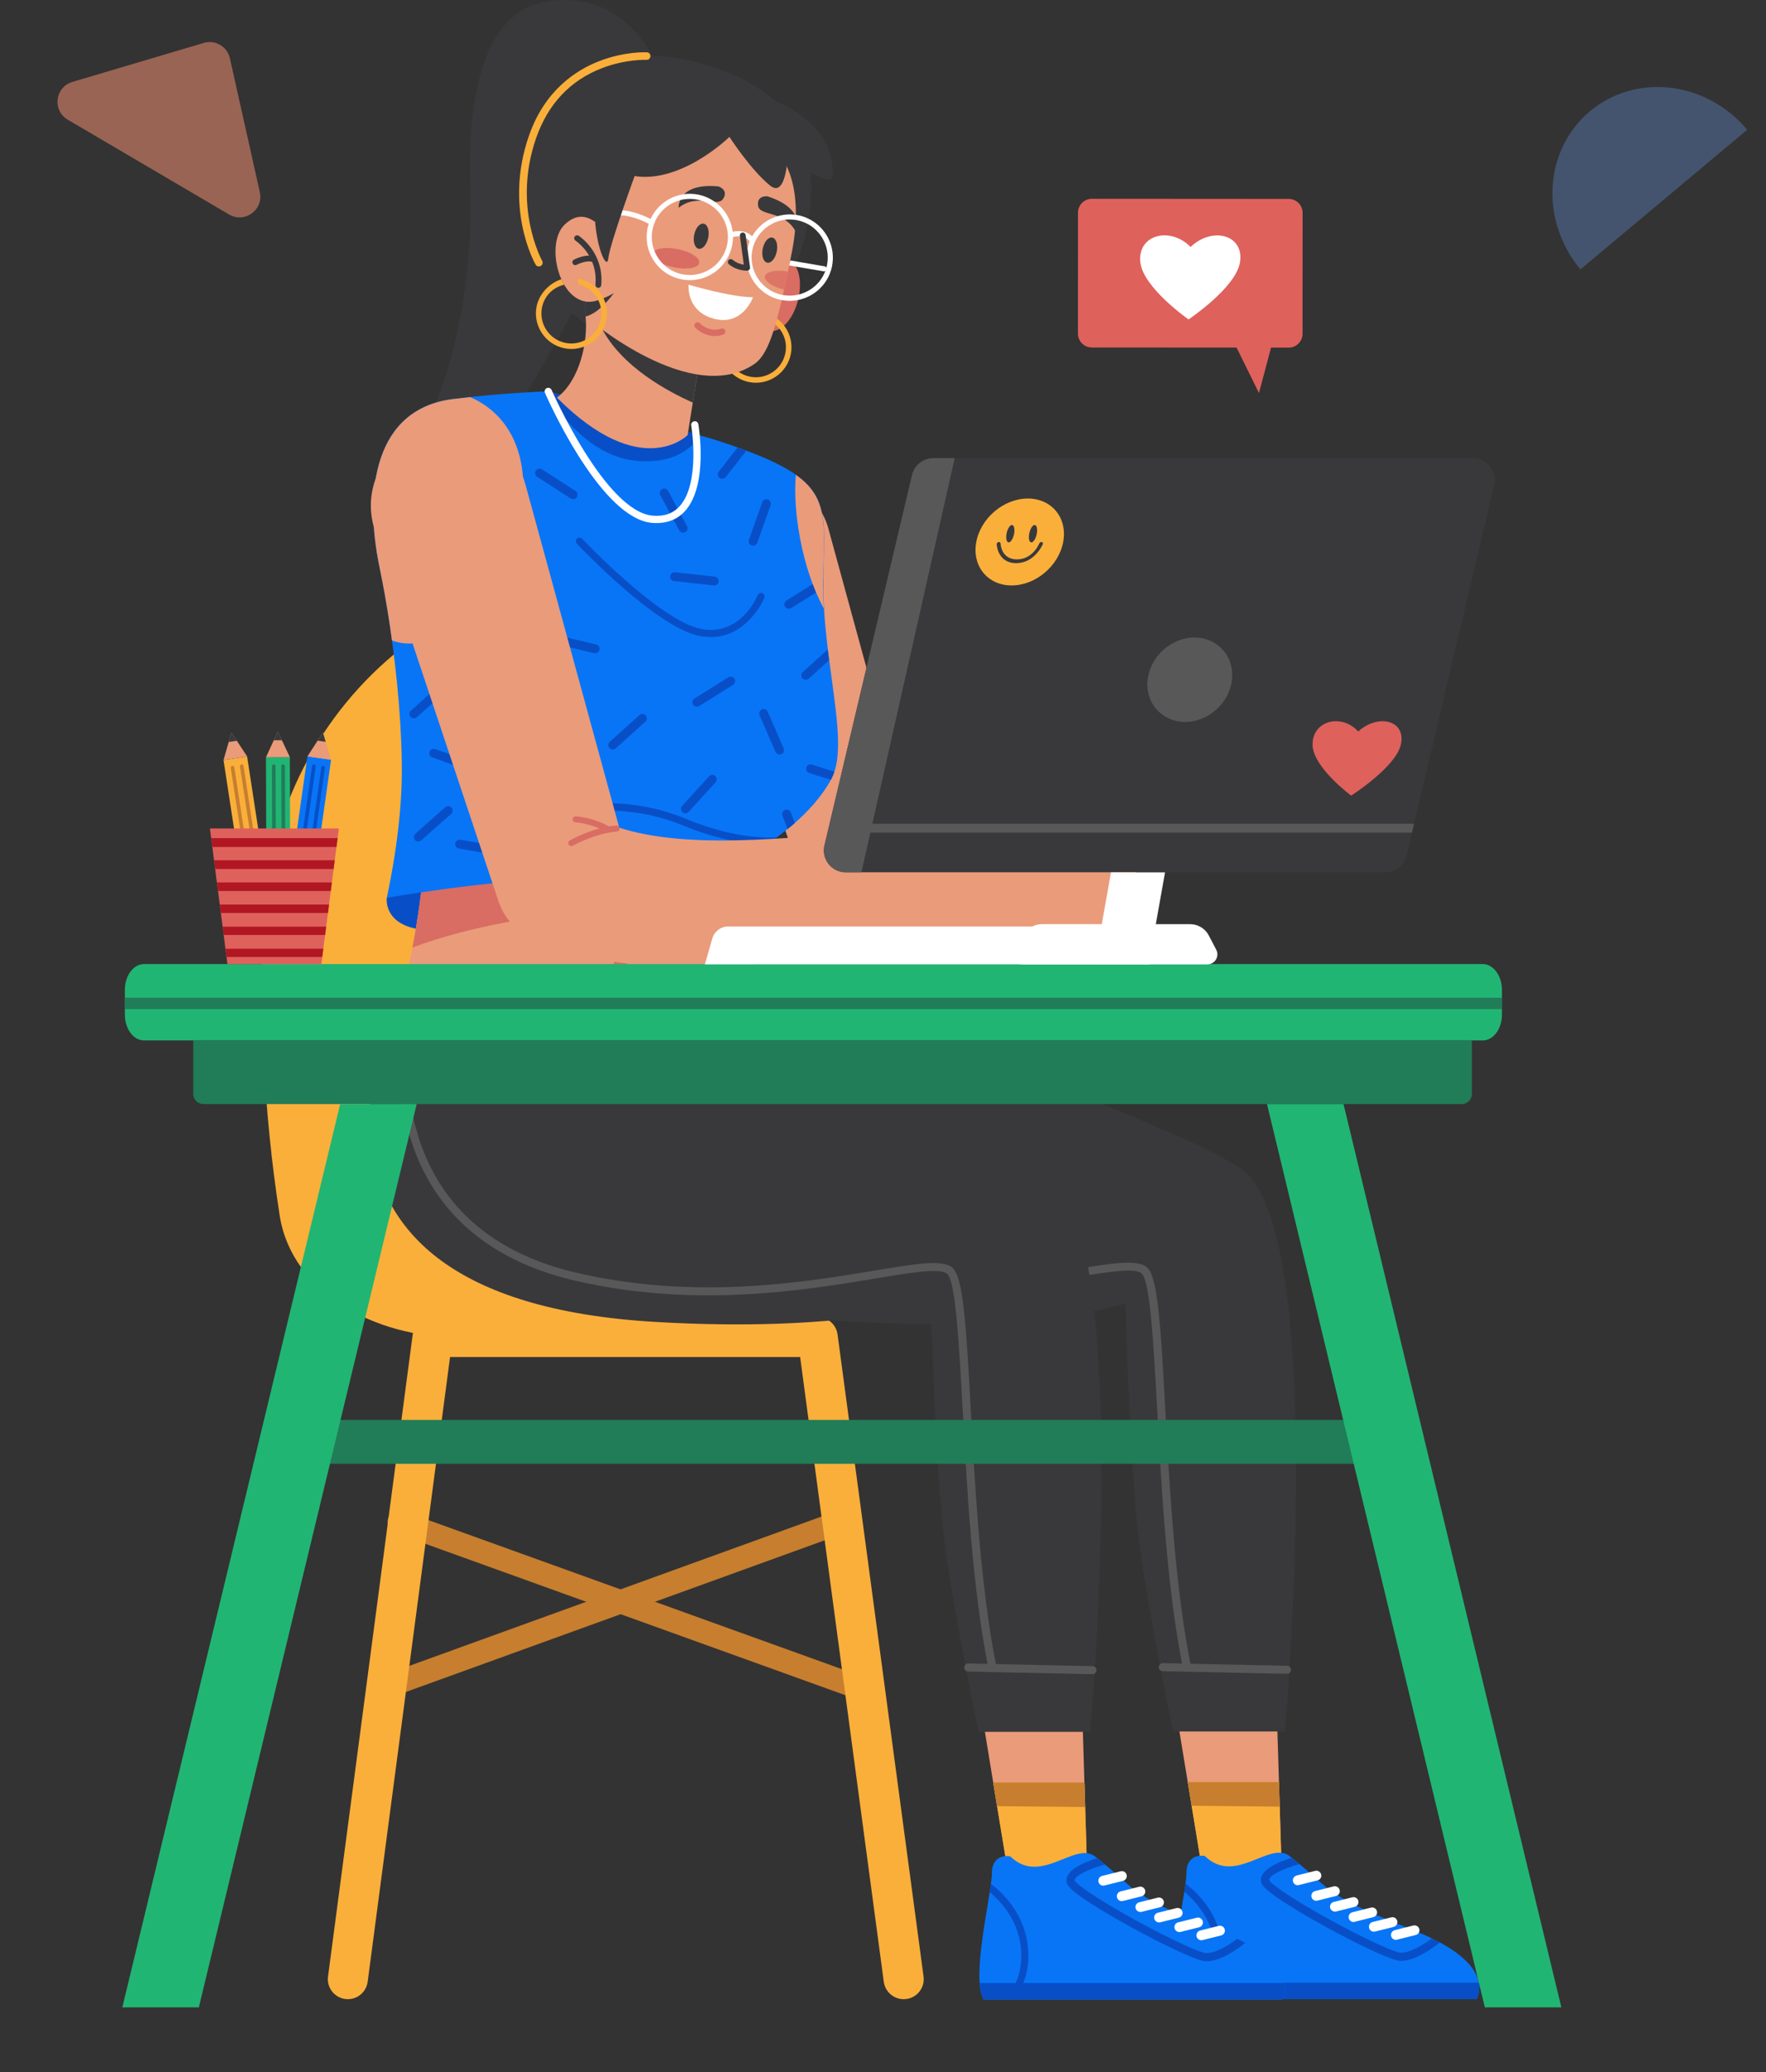<svg width="185" height="217" viewBox="0 0 185 217" fill="none" xmlns="http://www.w3.org/2000/svg">
    <rect x="0" y="0" width="185" height="217" fill="#333333" stroke="none"/>
    <g clip-path="url(#clip0_1_27)">
        <path
            d="M86.777 55.342L96.04 89.203L92.735 85.399C93.957 86.051 95.376 86.551 96.939 86.899C98.503 87.254 100.213 87.456 101.999 87.545C103.784 87.64 105.646 87.621 107.552 87.545C109.457 87.463 111.401 87.323 113.377 87.153H113.389C116.302 86.906 118.866 89.064 119.113 91.975C119.348 94.754 117.378 97.21 114.675 97.653C112.636 97.975 110.565 98.285 108.444 98.532C106.317 98.779 104.139 98.963 101.885 99.013C99.63 99.064 97.294 98.975 94.875 98.627C92.463 98.279 89.962 97.646 87.518 96.596C85.954 95.918 84.839 94.64 84.333 93.14L84.213 92.785L73.1 59.488C71.853 55.747 73.873 51.696 77.621 50.45C81.363 49.203 85.416 51.222 86.663 54.969C86.707 55.083 86.745 55.222 86.777 55.342Z"
            fill="#EA9B7A" />
        <path
            d="M90.348 178.084C90.209 178.084 90.07 178.058 89.93 178.008L41.403 160.52C40.77 160.292 40.435 159.59 40.669 158.957C40.897 158.324 41.6 157.989 42.233 158.223L90.76 175.71C91.393 175.938 91.728 176.641 91.494 177.274C91.317 177.774 90.848 178.084 90.348 178.084Z"
            fill="#C77E2E" />
        <path
            d="M39.801 178.084C39.301 178.084 38.833 177.774 38.649 177.274C38.421 176.641 38.75 175.938 39.383 175.704L88.487 157.925C89.12 157.697 89.823 158.027 90.057 158.659C90.285 159.292 89.956 159.995 89.322 160.229L40.219 178.008C40.08 178.065 39.941 178.084 39.801 178.084Z"
            fill="#C77E2E" />
        <path
            d="M94.66 209.344C93.628 209.344 92.729 208.578 92.583 207.527L83.82 142.102H47.146L38.516 207.521C38.364 208.666 37.313 209.477 36.167 209.325C35.021 209.173 34.21 208.122 34.362 206.976L43.233 139.742C43.373 138.697 44.259 137.919 45.31 137.919H85.662C86.714 137.919 87.6 138.697 87.739 139.735L96.749 206.97C96.901 208.116 96.097 209.173 94.951 209.325C94.85 209.337 94.755 209.344 94.66 209.344Z"
            fill="#FAAF3A" />
        <path
            d="M73.968 140.014H47.767C39.466 140.014 30.576 135.469 29.297 127.273C27.594 116.305 27.169 105.691 27.644 95.944C28.183 84.925 33.451 74.671 42.112 67.836C42.112 67.836 47.349 90.64 40.764 122.115C43.284 134.064 73.968 140.014 73.968 140.014Z"
            fill="#FAAF3A" />
        <path
            d="M68.51 6.266C68.51 6.266 65.394 -1.241 57.144 0.177C51.382 1.164 48.925 8.342 49.261 19.43C49.755 35.563 44.297 45.285 44.297 45.285L51.541 46.931C51.547 46.931 69.991 19.272 68.51 6.266Z"
            fill="#39393B" />
        <path
            d="M134.601 181.312H122.893C122.893 181.312 120.183 168.324 119.278 161.046C118.366 153.761 117.898 136.501 117.898 136.501C117.898 136.501 108.571 139.533 89.044 138.387C45.779 135.862 62.184 104.089 62.184 104.089C63.647 106.108 72.6 104.71 78.723 105.672C97.509 107.475 113.795 114.843 123.571 119.058C125.926 120.071 128.016 121.146 129.852 122.279C132.207 123.729 133.683 128.14 134.576 133.931C137.241 151.343 134.601 181.312 134.601 181.312Z"
            fill="#39393B" />
        <path
            d="M124.343 175.052C124.147 175.052 123.976 174.913 123.932 174.717C122.241 166.362 121.678 155.963 121.222 147.609C120.842 140.678 120.487 134.134 119.595 133.349C118.873 132.71 115.878 133.21 112.091 133.836C104.55 135.09 93.153 136.976 80.591 134.058C73.746 132.463 68.712 129.14 65.635 124.178C60.323 115.621 62.748 105.007 62.773 104.899C62.824 104.672 63.052 104.532 63.28 104.589C63.508 104.64 63.647 104.868 63.59 105.096C63.565 105.197 61.228 115.482 66.357 123.741C69.314 128.507 74.17 131.703 80.787 133.241C93.191 136.128 104.487 134.254 111.965 133.014C116.441 132.273 119.145 131.824 120.164 132.722C121.266 133.697 121.576 138.482 122.07 147.564C122.526 155.894 123.09 166.254 124.768 174.552C124.812 174.78 124.666 175.001 124.438 175.046C124.4 175.046 124.375 175.052 124.343 175.052Z"
            fill="#585859" />
        <path
            d="M134.823 175.274H134.816L121.798 174.995C121.564 174.989 121.38 174.799 121.386 174.565C121.393 174.331 121.583 174.147 121.817 174.153L134.835 174.432C135.069 174.438 135.253 174.628 135.247 174.862C135.234 175.09 135.05 175.274 134.823 175.274Z"
            fill="#585859" />
        <path d="M134.278 196.299H126.015L124.426 186.609L123.552 181.312H133.816L133.98 186.609L134.278 196.299Z"
            fill="#EA9B7A" />
        <path d="M134.278 196.299H126.015L124.831 189.084L124.426 186.609H133.98L134.056 189.179L134.278 196.299Z"
            fill="#FAAF3A" />
        <path d="M134.056 189.179L124.831 189.084L124.426 186.609H133.98L134.056 189.179Z" fill="#C77E2E" />
        <path
            d="M154.666 209.344H123.419C123.185 208.92 123.058 208.325 123.007 207.609C122.811 204.964 123.653 200.749 124.065 198.09C124.115 197.78 124.16 197.489 124.191 197.229C124.248 196.786 124.286 196.413 124.286 196.141C124.286 193.97 126.205 194.343 126.205 194.343C129.365 197.445 132.948 192.793 135.038 194.318C135.038 194.318 135.12 194.381 135.316 194.527C135.494 194.666 135.76 194.881 136.127 195.192C136.659 195.635 137.406 196.28 138.419 197.192C140.901 199.426 145.118 200.894 148.708 202.394C149.164 202.584 149.588 202.78 149.987 202.97C150.285 203.116 150.57 203.261 150.836 203.4C153.774 204.983 154.704 206.502 154.92 207.603C155.122 208.666 154.666 209.344 154.666 209.344Z"
            fill="#0875F7" />
        <path
            d="M150.836 203.407C150.031 204.046 148.24 205.331 146.802 205.331C146.739 205.331 146.676 205.331 146.612 205.325C145.599 205.242 141.876 203.413 138.843 201.749C137.108 200.793 135.519 199.856 134.379 199.103C132.511 197.869 132.182 197.4 132.113 197.071C131.84 195.837 133.879 194.983 135.31 194.533C135.487 194.673 135.753 194.888 136.121 195.198C134.348 195.679 132.885 196.438 132.955 196.875C133.132 197.242 134.981 198.647 139.4 201.071C142.775 202.919 145.973 204.407 146.682 204.47C147.644 204.546 149.056 203.673 149.981 202.983C150.291 203.116 150.57 203.261 150.836 203.407Z"
            fill="#084FC7" />
        <path
            d="M154.666 209.344H123.419C123.185 208.92 123.058 208.325 123.007 207.609H154.926C155.122 208.666 154.666 209.344 154.666 209.344Z"
            fill="#084FC7" />
        <path
            d="M126.604 209.344H125.673C126.598 208.287 127.465 206.66 127.351 204.343C127.199 201.255 125.35 199.179 124.058 198.09C124.109 197.78 124.153 197.489 124.185 197.229C125.572 198.286 127.908 200.609 128.092 204.306C128.206 206.521 127.478 208.173 126.604 209.344Z"
            fill="#084FC7" />
        <path
            d="M137.887 199.04C137.659 199.04 137.444 198.881 137.387 198.647C137.317 198.369 137.488 198.09 137.76 198.021L139.711 197.533C139.989 197.464 140.268 197.635 140.338 197.907C140.407 198.185 140.236 198.464 139.964 198.533L138.014 199.021C137.976 199.033 137.931 199.04 137.887 199.04Z"
            fill="white" />
        <path
            d="M135.95 197.413C135.722 197.413 135.506 197.255 135.449 197.021C135.38 196.742 135.551 196.464 135.823 196.394L137.773 195.907C138.052 195.837 138.33 196.008 138.4 196.28C138.47 196.559 138.299 196.837 138.026 196.9L136.076 197.388C136.032 197.407 135.994 197.413 135.95 197.413Z"
            fill="white" />
        <path
            d="M139.844 200.173C139.616 200.173 139.4 200.014 139.343 199.78C139.274 199.502 139.445 199.223 139.717 199.16L141.667 198.673C141.946 198.603 142.224 198.774 142.294 199.046C142.364 199.324 142.193 199.603 141.92 199.673L139.97 200.16C139.926 200.166 139.882 200.173 139.844 200.173Z"
            fill="white" />
        <path
            d="M141.794 201.261C141.566 201.261 141.351 201.103 141.294 200.869C141.224 200.59 141.395 200.312 141.667 200.242L143.617 199.755C143.896 199.685 144.175 199.856 144.244 200.128C144.314 200.407 144.143 200.685 143.871 200.749L141.92 201.236C141.876 201.261 141.838 201.261 141.794 201.261Z"
            fill="white" />
        <path
            d="M143.921 202.274C143.693 202.274 143.478 202.116 143.421 201.881C143.351 201.603 143.522 201.324 143.795 201.261L145.745 200.774C146.023 200.704 146.302 200.875 146.372 201.147C146.441 201.426 146.27 201.704 145.998 201.774L144.048 202.261C144.004 202.268 143.966 202.274 143.921 202.274Z"
            fill="white" />
        <path
            d="M146.232 203.135C146.004 203.135 145.789 202.976 145.732 202.742C145.663 202.464 145.834 202.185 146.106 202.116L148.056 201.628C148.335 201.559 148.613 201.73 148.683 202.002C148.752 202.28 148.582 202.559 148.309 202.622L146.359 203.109C146.315 203.128 146.27 203.135 146.232 203.135Z"
            fill="white" />
        <path
            d="M40.517 94.007C40.517 94.007 40.15 96.532 43.531 97.241L78.786 98.418C78.786 98.418 81.167 97.222 80.736 94.273C80.73 94.266 65.844 85.912 40.517 94.007Z"
            fill="#084FC7" />
        <path
            d="M79.261 105.665C60.962 115.729 40.979 107.627 40.979 107.627C41.954 104.963 42.682 101.956 43.208 99.222C43.816 96.039 44.158 93.228 44.316 91.754C52.098 91.33 71.182 90.513 78.66 92.285L78.716 95.279L79.261 105.665Z"
            fill="#EA9B7A" />
        <path
            d="M65.743 100.836C65.61 101.779 65.179 102.501 64.793 102.444C64.4 102.387 64.198 101.577 64.331 100.634C64.464 99.691 64.894 98.969 65.281 99.026C65.673 99.083 65.882 99.893 65.743 100.836Z"
            fill="#D96C63" />
        <path
            d="M78.717 95.279C70.922 94.804 55.593 94.64 43.208 99.216C43.816 96.032 44.158 93.222 44.316 91.747C52.098 91.323 71.182 90.507 78.66 92.279L78.717 95.279Z"
            fill="#D96C63" />
        <path
            d="M87.41 80.804C87.334 81.032 87.246 81.241 87.15 81.437C87.112 81.513 87.075 81.589 87.037 81.659C86.055 83.475 84.542 85.051 83.269 86.171C83.003 86.406 82.75 86.614 82.516 86.804C82.047 87.184 81.648 87.482 81.376 87.678C81.123 87.855 80.977 87.95 80.977 87.95C80.977 87.969 80.977 87.982 80.971 88.007C80.958 88.14 80.945 88.285 80.933 88.437C80.888 89.013 80.85 89.697 80.825 90.482C80.8 91.108 80.781 91.798 80.768 92.545C80.762 93.096 80.749 93.671 80.743 94.266C70.403 89.646 49.103 92.564 40.523 94.007C40.681 93.266 40.821 92.539 40.954 91.83C41.562 88.558 41.904 85.614 42.036 82.975C42.239 79.051 41.897 73.152 41.061 67.057C41.011 66.659 40.954 66.266 40.897 65.874C40.859 65.614 40.821 65.361 40.776 65.102C40.485 63.19 40.143 61.272 39.757 59.412C38.066 51.298 39.251 42.785 47.482 41.779C48.077 41.703 48.666 41.639 49.242 41.576C53.117 41.165 56.308 41.019 57.195 40.987C57.359 40.981 57.442 40.981 57.442 40.981L73.347 45.601L74.861 46.038C75.728 46.317 76.532 46.589 77.279 46.855C77.596 46.968 77.906 47.082 78.197 47.19C78.97 47.481 79.666 47.76 80.306 48.044C81.579 48.608 82.592 49.158 83.383 49.722C86.872 52.196 86.334 54.994 86.245 60.519C86.245 60.545 86.245 60.57 86.245 60.595C86.245 60.665 86.245 60.734 86.245 60.81C86.245 60.842 86.245 60.874 86.245 60.905C86.245 61.133 86.245 61.355 86.245 61.583C86.251 62.298 86.277 63.007 86.321 63.715C86.378 64.76 86.473 65.798 86.587 66.811C86.631 67.216 86.676 67.621 86.726 68.026C86.771 68.405 86.821 68.779 86.872 69.152C87.486 73.988 88.278 78.222 87.41 80.804Z"
            fill="#0875F7" />
        <path
            d="M86.226 60.595C86.226 60.665 86.226 60.734 86.226 60.81C86.226 60.842 86.226 60.874 86.226 60.905C86.226 61.133 86.226 61.355 86.226 61.583L82.883 63.678C82.782 63.741 82.668 63.76 82.554 63.741C82.427 63.722 82.313 63.646 82.237 63.532C82.098 63.31 82.167 63.026 82.383 62.886L85.928 60.665C86.023 60.608 86.125 60.583 86.226 60.595Z"
            fill="#084FC7" />
        <path
            d="M64.191 78.488C64.065 78.488 63.938 78.437 63.843 78.336C63.672 78.146 63.685 77.849 63.875 77.678L66.984 74.88C67.174 74.709 67.471 74.722 67.642 74.912C67.813 75.102 67.801 75.399 67.611 75.57L64.502 78.368C64.413 78.45 64.305 78.488 64.191 78.488Z"
            fill="#084FC7" />
        <path
            d="M86.847 69.146L84.719 71.064C84.63 71.146 84.516 71.184 84.409 71.184C84.282 71.184 84.156 71.133 84.061 71.032C83.89 70.842 83.902 70.545 84.092 70.374L86.701 68.026C86.752 68.399 86.802 68.779 86.847 69.146Z"
            fill="#084FC7" />
        <path
            d="M57.885 67.241C57.815 67.133 57.784 67 57.815 66.868C57.872 66.614 58.126 66.462 58.379 66.519L62.45 67.481C62.703 67.538 62.855 67.792 62.798 68.045C62.742 68.298 62.488 68.45 62.235 68.393L58.164 67.431C58.043 67.399 57.948 67.329 57.885 67.241Z"
            fill="#084FC7" />
        <path
            d="M43.36 75.228C43.233 75.228 43.107 75.178 43.012 75.076C42.841 74.887 42.853 74.589 43.043 74.418L46.152 71.621C46.342 71.45 46.64 71.463 46.811 71.652C46.982 71.842 46.969 72.14 46.779 72.311L43.67 75.108C43.581 75.184 43.468 75.228 43.36 75.228Z"
            fill="#084FC7" />
        <path
            d="M79.552 74.557C79.59 74.437 79.685 74.33 79.806 74.279C80.04 74.178 80.319 74.285 80.42 74.519L82.091 78.355C82.193 78.589 82.085 78.868 81.851 78.969C81.617 79.07 81.338 78.963 81.237 78.728L79.565 74.893C79.521 74.785 79.514 74.665 79.552 74.557Z"
            fill="#084FC7" />
        <path
            d="M87.41 80.804C87.334 81.032 87.246 81.241 87.15 81.437C87.112 81.513 87.075 81.589 87.037 81.659L84.763 80.944C84.649 80.906 84.561 80.83 84.504 80.735C84.441 80.627 84.415 80.488 84.46 80.361C84.535 80.114 84.801 79.981 85.042 80.058L87.41 80.804Z"
            fill="#084FC7" />
        <path
            d="M74.569 81.14C74.696 81.127 74.829 81.165 74.93 81.26C75.12 81.431 75.133 81.728 74.962 81.918L72.15 85.013C71.98 85.203 71.682 85.216 71.492 85.045C71.302 84.874 71.289 84.576 71.46 84.387L74.272 81.292C74.354 81.203 74.462 81.152 74.569 81.14Z"
            fill="#084FC7" />
        <path
            d="M72.917 74C72.79 73.981 72.676 73.906 72.6 73.792C72.461 73.576 72.53 73.285 72.746 73.146L76.291 70.924C76.507 70.785 76.798 70.855 76.937 71.07C77.077 71.285 77.007 71.576 76.792 71.716L73.246 73.937C73.138 74 73.024 74.019 72.917 74Z"
            fill="#084FC7" />
        <path
            d="M75.171 60.532C75.253 60.627 75.304 60.754 75.285 60.893C75.259 61.146 75.025 61.336 74.772 61.304L70.612 60.848C70.359 60.823 70.169 60.589 70.2 60.336C70.226 60.083 70.46 59.893 70.713 59.924L74.873 60.38C74.993 60.393 75.095 60.45 75.171 60.532Z"
            fill="#084FC7" />
        <path
            d="M69.124 51.513C69.156 51.386 69.238 51.279 69.358 51.215C69.586 51.095 69.871 51.177 69.991 51.405L71.973 55.089C72.094 55.317 72.011 55.601 71.783 55.722C71.555 55.842 71.27 55.76 71.15 55.532L69.168 51.848C69.111 51.741 69.099 51.62 69.124 51.513Z"
            fill="#084FC7" />
        <path
            d="M83.263 86.178C82.997 86.412 82.744 86.621 82.509 86.811L81.965 85.418C81.92 85.304 81.92 85.19 81.965 85.083C82.009 84.963 82.104 84.861 82.231 84.811C82.471 84.716 82.744 84.836 82.838 85.07L83.263 86.178Z"
            fill="#084FC7" />
        <path
            d="M45.019 79.089C44.956 78.975 44.943 78.842 44.993 78.709C45.082 78.469 45.348 78.342 45.589 78.431L49.527 79.849C49.768 79.937 49.894 80.203 49.806 80.444C49.717 80.684 49.451 80.811 49.21 80.722L45.272 79.304C45.158 79.266 45.076 79.19 45.019 79.089Z"
            fill="#084FC7" />
        <path
            d="M46.95 84.412C47.077 84.412 47.203 84.469 47.298 84.57C47.469 84.76 47.45 85.058 47.26 85.228L44.126 88.001C43.936 88.171 43.639 88.153 43.468 87.963C43.297 87.773 43.316 87.475 43.505 87.304L46.64 84.532C46.728 84.444 46.836 84.406 46.95 84.412Z"
            fill="#084FC7" />
        <path
            d="M52.63 88.811C52.712 88.912 52.75 89.045 52.725 89.178C52.68 89.431 52.44 89.602 52.186 89.558L48.064 88.855C47.811 88.811 47.64 88.57 47.684 88.317C47.729 88.064 47.969 87.893 48.223 87.937L52.345 88.64C52.459 88.659 52.56 88.722 52.63 88.811Z"
            fill="#084FC7" />
        <path
            d="M56.074 49.658C56.042 49.538 56.055 49.399 56.131 49.285C56.27 49.07 56.562 49.007 56.777 49.146L60.291 51.412C60.506 51.551 60.57 51.842 60.43 52.057C60.291 52.272 60 52.336 59.785 52.196L56.27 49.931C56.175 49.861 56.106 49.766 56.074 49.658Z"
            fill="#084FC7" />
        <path
            d="M80.065 52.329C80.179 52.266 80.312 52.253 80.445 52.298C80.686 52.386 80.812 52.652 80.73 52.893L79.331 56.836C79.242 57.076 78.976 57.203 78.736 57.12C78.495 57.032 78.368 56.766 78.451 56.526L79.85 52.583C79.888 52.469 79.964 52.38 80.065 52.329Z"
            fill="#084FC7" />
        <path
            d="M78.185 47.19L76.026 49.962C75.867 50.165 75.576 50.203 75.373 50.044C75.171 49.886 75.133 49.595 75.291 49.392L77.267 46.861C77.583 46.968 77.887 47.082 78.185 47.19Z"
            fill="#084FC7" />
        <path
            d="M57.056 85.444C57.1 85.576 57.214 85.671 57.34 85.697C57.404 85.709 57.473 85.709 57.537 85.684C57.606 85.659 64.375 83.469 71.492 86.418C75.108 87.918 78.324 88.488 80.926 88.437C80.939 88.285 80.952 88.14 80.964 88.007C80.964 87.988 80.971 87.969 80.971 87.956C80.971 87.956 81.116 87.861 81.37 87.684C78.811 87.811 75.538 87.266 71.783 85.716C64.394 82.652 57.581 84.868 57.296 84.963C57.1 85.026 56.992 85.241 57.056 85.444Z"
            fill="#084FC7" />
        <path
            d="M73.335 45.601C72.442 46.981 70.606 48.544 66.882 48.279C61.747 47.905 58.366 43.006 57.188 40.994C57.347 40.987 57.435 40.987 57.435 40.987L73.335 45.601Z"
            fill="#084FC7" />
        <path
            d="M67.87 54.69C68.022 54.722 68.174 54.741 68.326 54.753C69.744 54.867 70.897 54.456 71.745 53.532C74.215 50.836 73.202 44.684 73.157 44.424C73.119 44.215 72.923 44.076 72.72 44.114C72.511 44.152 72.372 44.348 72.41 44.551C72.423 44.614 73.404 50.595 71.188 53.019C70.498 53.772 69.58 54.095 68.396 54C63.419 53.601 57.841 40.962 57.784 40.836C57.701 40.646 57.473 40.557 57.283 40.639C57.093 40.722 57.005 40.949 57.087 41.139C57.309 41.658 62.596 53.62 67.87 54.69Z"
            fill="white" />
        <path
            d="M83.37 49.722C83.041 53.367 83.94 59.386 86.296 63.715C86.239 62.785 86.213 61.842 86.226 60.905C86.226 60.874 86.226 60.842 86.226 60.81C86.226 60.715 86.232 60.62 86.232 60.526C86.321 54.994 86.859 52.196 83.37 49.722Z"
            fill="#EA9B7A" />
        <path
            d="M54.118 56.139C52.294 63.178 45.62 68.823 41.061 67.064C41.004 66.671 40.954 66.272 40.897 65.88C40.859 65.621 40.821 65.368 40.783 65.108C40.492 63.197 40.15 61.279 39.763 59.418C38.073 51.304 39.263 42.791 47.488 41.785C48.083 41.709 48.672 41.646 49.248 41.582C53.351 43.336 56.213 48.038 54.118 56.139Z"
            fill="#EA9B7A" />
        <path
            d="M55.055 50.772L65.743 89.849L61.931 85.456C63.343 86.203 64.977 86.785 66.787 87.191C68.592 87.596 70.568 87.83 72.625 87.937C74.69 88.045 76.836 88.026 79.033 87.937C81.23 87.849 83.478 87.684 85.757 87.488H85.77C89.132 87.203 92.089 89.691 92.374 93.051C92.647 96.254 90.373 99.096 87.246 99.602C84.896 99.975 82.503 100.33 80.053 100.615C77.602 100.899 75.088 101.108 72.48 101.172C69.877 101.229 67.18 101.134 64.394 100.729C61.614 100.324 58.727 99.602 55.903 98.38C54.099 97.602 52.813 96.121 52.224 94.393L52.091 93.988L39.276 55.557C37.832 51.241 40.169 46.57 44.487 45.127C48.805 43.684 53.478 46.019 54.922 50.336C54.966 50.475 55.017 50.639 55.055 50.772Z"
            fill="#EA9B7A" />
        <path
            d="M59.842 88.595C59.734 88.595 59.626 88.538 59.569 88.437C59.481 88.285 59.538 88.095 59.69 88.007C59.791 87.95 62.127 86.627 64.571 86.444C64.749 86.431 64.901 86.557 64.913 86.735C64.926 86.912 64.799 87.064 64.622 87.076C62.324 87.254 60.025 88.545 60.006 88.557C59.949 88.583 59.892 88.595 59.842 88.595Z"
            fill="#D96C63" />
        <path
            d="M63.723 87.184C63.666 87.184 63.609 87.171 63.558 87.14C62.083 86.247 60.297 86.108 60.278 86.108C60.101 86.096 59.974 85.944 59.987 85.773C60 85.596 60.145 85.469 60.323 85.482C60.399 85.488 62.279 85.627 63.881 86.602C64.033 86.691 64.078 86.887 63.989 87.039C63.938 87.133 63.831 87.184 63.723 87.184Z"
            fill="#D96C63" />
        <path
            d="M73.259 66.589C77.988 67.545 80.059 62.659 80.078 62.608C80.16 62.412 80.065 62.19 79.869 62.114C79.673 62.032 79.451 62.127 79.375 62.323C79.299 62.507 77.513 66.678 73.41 65.849C69.099 64.975 61.057 56.5 60.981 56.412C60.836 56.26 60.595 56.254 60.443 56.399C60.291 56.545 60.285 56.785 60.43 56.937C60.76 57.285 68.712 65.671 73.259 66.589Z"
            fill="#084FC7" />
        <path
            d="M65.819 35.816C65.819 35.816 58.227 34.386 56.087 26.728C54.048 19.436 55.618 15.652 57.739 11.715C59.335 8.747 64.4 4.74 71.498 6.177C78.666 7.626 84.029 11.31 84.82 17.202C86.302 28.228 77.4 41.677 65.819 35.816Z"
            fill="#39393B" />
        <path
            d="M56.448 27.905C56.308 27.905 56.175 27.835 56.106 27.702C55.967 27.462 52.775 21.721 55.428 14.164C57.087 9.443 60.348 7.335 62.798 6.392C65.445 5.373 67.668 5.474 67.763 5.474C67.978 5.487 68.149 5.671 68.136 5.892C68.124 6.107 67.946 6.278 67.725 6.265C67.706 6.265 65.546 6.177 63.052 7.139C59.734 8.424 57.423 10.873 56.175 14.424C53.649 21.626 56.764 27.253 56.796 27.31C56.904 27.5 56.84 27.74 56.65 27.848C56.581 27.892 56.511 27.905 56.448 27.905Z"
            fill="#FAAF3A" />
        <path
            d="M80.546 28.032C80.546 28.032 83.016 26.082 83.668 28.665C84.32 31.247 82.484 35.836 79.609 34.443L80.546 28.032Z"
            fill="#D96C63" />
        <path
            d="M78.134 32.779C76.906 33.184 75.823 34.272 75.544 35.62C75.139 37.633 76.443 39.595 78.451 40.006C80.464 40.411 82.427 39.108 82.839 37.101C83.142 35.595 82.49 34.114 81.294 33.297C80.895 33.019 80.433 32.823 79.926 32.721C79.913 32.721 79.901 32.715 79.888 32.715C79.818 32.968 79.844 33.171 79.989 33.329C80.394 33.437 80.762 33.62 81.085 33.861C82.015 34.57 82.516 35.766 82.269 36.987C81.927 38.684 80.261 39.785 78.565 39.443C76.868 39.101 75.766 37.437 76.108 35.741C76.361 34.506 77.273 33.633 78.419 33.355L78.134 32.779Z"
            fill="#FAAF3A" />
        <path
            d="M73.062 39.095L72.03 45.563C72.03 45.563 67.186 50.507 58.341 41.639C60.715 39.873 61.621 35.772 61.342 33.127C61.342 33.127 62.039 33.544 63.115 34.519C63.324 34.709 63.596 34.855 63.856 35.038C66.192 36.627 69.776 38.69 73.062 39.095Z"
            fill="#EA9B7A" />
        <path
            d="M73.062 39.095L72.575 42.158C69.922 40.975 65.23 38.449 63.115 34.513C63.343 34.677 63.596 34.848 63.856 35.032C66.192 36.627 69.776 38.69 73.062 39.095Z"
            fill="#39393B" />
        <path
            d="M82.94 26.475C82.801 27.158 82.674 27.81 82.541 28.43C82.402 29.101 82.269 29.734 82.136 30.329C81.154 34.804 80.35 37.203 79.046 38.101C72.442 42.639 61.697 33.449 61.349 33.152C61.342 33.146 61.342 33.146 61.342 33.146C61.336 32.62 61.336 32.095 61.342 31.582C61.425 27.228 62.165 23.316 63.343 19.702C63.932 15.753 66.996 12.588 70.941 11.993C75.031 11.38 78.109 13.747 80.034 14.791C82.94 16.367 84.073 20.766 82.94 26.475Z"
            fill="#EA9B7A" />
        <path
            d="M63.565 15.639C63.565 15.639 68.187 6.753 77.406 9.234C86.625 11.715 87.112 15.993 87.277 18.133C87.442 20.272 82.503 16.481 82.503 16.481C82.503 16.481 82.332 20.759 80.686 19.443C78.666 17.823 76.412 14.335 76.412 14.335C76.412 14.335 70.922 19.728 65.705 18.272C62.742 17.449 63.565 15.639 63.565 15.639Z"
            fill="#39393B" />
        <path
            d="M74.892 35.19C73.695 35.19 72.872 34.361 72.834 34.316C72.708 34.184 72.708 33.975 72.841 33.848C72.974 33.721 73.176 33.721 73.303 33.854C73.347 33.899 74.297 34.842 75.551 34.411C75.722 34.354 75.912 34.443 75.969 34.614C76.026 34.785 75.937 34.975 75.766 35.032C75.456 35.145 75.164 35.19 74.892 35.19Z"
            fill="#D96C63" />
        <path
            d="M72.132 29.81C72.132 29.81 76.576 31.127 78.881 31.127C78.881 31.127 77.729 34.418 74.436 33.266C71.872 32.367 72.132 29.81 72.132 29.81Z"
            fill="white" />
        <path
            d="M80.388 20.557C80.388 20.557 79.236 20.437 79.419 21.557C79.609 22.677 82.11 21.994 83.351 24.234C83.345 24.234 84.542 21.886 80.388 20.557Z"
            fill="#39393B" />
        <path
            d="M75.253 19.519C75.253 19.519 76.361 19.861 75.753 20.816C75.145 21.772 73.107 20.171 71.093 21.753C71.093 21.753 70.903 19.12 75.253 19.519Z"
            fill="#39393B" />
        <path
            d="M73.246 27.538C73.138 28.063 71.96 28.272 70.618 28C69.276 27.728 68.275 27.082 68.383 26.55C68.491 26.025 69.662 25.816 71.011 26.088C72.353 26.361 73.353 27.006 73.246 27.538Z"
            fill="#D96C63" />
        <path
            d="M86.372 27.886L82.782 27.272C82.763 27.424 82.725 27.576 82.693 27.721C82.687 27.747 82.68 27.772 82.668 27.797L86.283 28.411C86.429 28.437 86.568 28.335 86.593 28.19C86.612 28.051 86.524 27.905 86.372 27.886Z"
            fill="white" />
        <path
            d="M76.785 24.823C76.785 24.639 76.779 24.456 76.754 24.278C76.633 23.304 76.203 22.405 75.544 21.709C74.936 21.069 74.145 20.601 73.227 20.399C73.214 20.392 73.195 20.392 73.183 20.386C71.08 19.956 69.01 21.057 68.155 22.93C68.079 23.095 68.016 23.259 67.959 23.43C67.908 23.582 67.87 23.74 67.832 23.899C67.592 25.076 67.826 26.24 68.415 27.19C68.611 27.512 68.858 27.81 69.13 28.07C69.725 28.645 70.479 29.063 71.346 29.24C72.809 29.544 74.246 29.101 75.278 28.177C75.975 27.557 76.488 26.709 76.69 25.728C76.69 25.721 76.69 25.721 76.69 25.715C76.754 25.418 76.785 25.114 76.785 24.823ZM71.454 28.715C71.429 28.709 71.41 28.709 71.391 28.702C70.257 28.449 69.339 27.728 68.801 26.785C68.339 25.968 68.155 24.994 68.358 24.006C68.402 23.804 68.459 23.607 68.529 23.418C68.535 23.405 68.541 23.392 68.541 23.38C69.105 21.918 70.479 20.924 72.024 20.835C72.366 20.816 72.714 20.835 73.069 20.911C73.828 21.069 74.487 21.43 75.013 21.93C75.975 22.848 76.456 24.228 76.171 25.62C75.722 27.772 73.607 29.165 71.454 28.715Z"
            fill="white" />
        <path
            d="M84.827 22.968C84.706 22.905 84.58 22.848 84.447 22.791C84.295 22.728 84.137 22.677 83.978 22.627C83.864 22.595 83.757 22.563 83.636 22.544C83.421 22.5 83.212 22.475 83.003 22.462C82.75 22.443 82.497 22.449 82.25 22.481C81.559 22.557 80.907 22.785 80.331 23.145C79.698 23.538 79.16 24.089 78.793 24.753C78.691 24.924 78.609 25.101 78.533 25.279C78.527 25.291 78.527 25.297 78.52 25.31C78.425 25.551 78.349 25.804 78.292 26.063C77.931 27.81 78.634 29.532 79.958 30.557C80.388 30.892 80.882 31.152 81.427 31.31C81.509 31.335 81.591 31.361 81.68 31.373C81.724 31.386 81.762 31.392 81.806 31.405C82.243 31.494 82.68 31.519 83.105 31.481C83.174 31.475 83.244 31.468 83.307 31.462C83.491 31.437 83.674 31.405 83.858 31.355C84.194 31.266 84.523 31.139 84.827 30.981C85.986 30.373 86.872 29.272 87.157 27.892C87.568 25.873 86.568 23.886 84.827 22.968ZM86.631 27.779C86.612 27.867 86.593 27.949 86.568 28.032C86.536 28.152 86.498 28.266 86.454 28.386C86.137 29.228 85.555 29.911 84.82 30.361C84.555 30.525 84.263 30.658 83.959 30.759C83.769 30.823 83.579 30.867 83.377 30.899C83.32 30.911 83.263 30.918 83.206 30.924C82.788 30.975 82.351 30.962 81.914 30.873C81.876 30.867 81.832 30.855 81.794 30.848C81.769 30.842 81.743 30.835 81.724 30.829C81.085 30.665 80.515 30.348 80.053 29.924C79.983 29.861 79.92 29.797 79.856 29.734C78.976 28.823 78.546 27.5 78.818 26.165C78.881 25.867 78.976 25.576 79.097 25.31C79.495 24.437 80.192 23.759 81.034 23.361C81.553 23.114 82.129 22.981 82.725 22.981C82.82 22.981 82.915 22.987 83.016 22.994C83.187 23.006 83.358 23.032 83.529 23.063C83.655 23.089 83.776 23.12 83.896 23.158C84.061 23.209 84.219 23.272 84.377 23.342C84.498 23.399 84.618 23.462 84.738 23.525C86.169 24.373 86.986 26.063 86.631 27.779Z"
            fill="white" />
        <path
            d="M62.431 23.74C62.4 23.734 62.368 23.721 62.343 23.702C62.216 23.62 62.184 23.456 62.26 23.335C64.058 20.525 68.383 23.05 68.421 23.076C68.548 23.152 68.592 23.316 68.516 23.443C68.44 23.57 68.275 23.614 68.149 23.538C68.111 23.512 64.229 21.253 62.71 23.627C62.647 23.721 62.532 23.766 62.431 23.74Z"
            fill="white" />
        <path
            d="M78.729 25.43C78.66 25.418 78.603 25.373 78.558 25.316C77.982 24.43 76.754 24.829 76.741 24.829C76.602 24.873 76.45 24.797 76.406 24.658C76.361 24.519 76.437 24.367 76.576 24.323C77.14 24.133 78.375 24.038 79.014 25.025C79.097 25.152 79.058 25.316 78.932 25.392C78.868 25.437 78.793 25.449 78.729 25.43Z"
            fill="white" />
        <g opacity="0.8">
            <path
                d="M82.541 28.43C82.402 29.101 82.269 29.734 82.136 30.329C80.914 30.032 80.034 29.43 80.135 28.93C80.236 28.43 81.294 28.221 82.541 28.43Z"
                fill="#D96C63" />
        </g>
        <path
            d="M74.189 24.886C74.044 25.614 73.594 26.133 73.189 26.051C72.784 25.968 72.575 25.316 72.72 24.588C72.866 23.861 73.316 23.342 73.721 23.424C74.126 23.506 74.341 24.158 74.189 24.886Z"
            fill="#39393B" />
        <path
            d="M81.37 26.342C81.224 27.07 80.774 27.589 80.369 27.506C79.964 27.424 79.755 26.772 79.901 26.044C80.046 25.316 80.496 24.797 80.901 24.88C81.306 24.956 81.522 25.614 81.37 26.342Z"
            fill="#39393B" />
        <path
            d="M77.665 28.285C78.014 28.354 78.261 28.342 78.28 28.342C78.362 28.335 78.444 28.297 78.501 28.234C78.558 28.171 78.577 28.082 78.571 28L78.109 24.614C78.083 24.449 77.931 24.329 77.767 24.354C77.602 24.38 77.482 24.532 77.507 24.696L77.919 27.715C77.615 27.671 77.159 27.544 76.747 27.203C76.621 27.095 76.424 27.114 76.317 27.24C76.209 27.367 76.228 27.563 76.355 27.671C76.804 28.044 77.292 28.209 77.665 28.285Z"
            fill="#39393B" />
        <path
            d="M64.305 30.683C64.255 30.759 62.849 32.778 61.349 33.145C61.342 33.139 61.342 33.139 61.342 33.139C61.33 32.614 61.336 32.089 61.342 31.576C61.393 31.582 62.83 31.62 64.305 30.683Z"
            fill="#39393B" />
        <path
            d="M64.001 25.38C64.001 25.38 61.887 20.899 59.145 23.525C56.885 25.696 58.86 32.937 62.786 31.386L64.001 25.38Z"
            fill="#EA9B7A" />
        <path
            d="M58.803 29.24C57.575 29.645 56.492 30.734 56.213 32.082C55.808 34.095 57.112 36.057 59.12 36.468C61.133 36.873 63.096 35.57 63.508 33.563C63.812 32.057 63.159 30.576 61.963 29.759C61.564 29.481 61.102 29.285 60.595 29.183C60.582 29.183 60.57 29.177 60.557 29.177C60.487 29.43 60.519 29.633 60.658 29.791C61.063 29.899 61.431 30.082 61.754 30.323C62.684 31.032 63.185 32.228 62.938 33.449C62.596 35.145 60.931 36.247 59.234 35.905C57.537 35.563 56.435 33.899 56.777 32.203C57.024 30.968 57.942 30.095 59.088 29.816L58.803 29.24Z"
            fill="#FAAF3A" />
        <path
            d="M62.621 30.133C62.634 30.133 62.64 30.139 62.653 30.139C62.818 30.152 62.969 30.032 62.982 29.861C63.292 26.475 60.734 24.759 60.627 24.69C60.487 24.595 60.297 24.639 60.202 24.778C60.108 24.918 60.152 25.108 60.291 25.202C60.386 25.266 62.653 26.797 62.374 29.81C62.362 29.962 62.469 30.101 62.621 30.133Z"
            fill="#39393B" />
        <path
            d="M60.202 27.759C60.266 27.772 60.342 27.766 60.405 27.728C60.709 27.57 61.602 27.215 62.089 27.449C62.241 27.525 62.425 27.462 62.495 27.31C62.571 27.158 62.507 26.975 62.355 26.905C61.507 26.494 60.266 27.12 60.126 27.19C59.974 27.266 59.917 27.449 60 27.601C60.038 27.69 60.114 27.741 60.202 27.759Z"
            fill="#39393B" />
        <path
            d="M66.724 17.772C66.724 17.772 63.881 25.487 63.729 27.044C63.52 29.165 60.715 21.899 63.533 15.696L66.724 17.772Z"
            fill="#39393B" />
        <path
            d="M114.219 181.35H102.511C102.511 181.35 99.801 168.362 98.896 161.084C97.984 153.799 97.516 136.539 97.516 136.539C97.516 136.539 88.189 139.571 68.662 138.425C25.397 135.9 41.802 104.127 41.802 104.127C43.265 106.146 54.232 108.925 60.348 109.893C79.135 111.697 93.413 114.887 103.189 119.102C105.544 120.115 107.634 121.191 109.47 122.324C111.825 123.773 113.301 128.185 114.194 133.976C116.859 151.381 114.219 181.35 114.219 181.35Z"
            fill="#39393B" />
        <path
            d="M103.968 175.09C103.771 175.09 103.6 174.951 103.556 174.755C101.866 166.4 101.302 156.001 100.846 147.647C100.466 140.716 100.112 134.172 99.219 133.387C98.497 132.748 95.502 133.248 91.716 133.875C84.175 135.128 72.777 137.014 60.215 134.096C53.37 132.501 48.337 129.178 45.259 124.216C39.947 115.659 42.372 105.045 42.397 104.938C42.448 104.71 42.676 104.57 42.904 104.627C43.132 104.678 43.271 104.906 43.214 105.134C43.189 105.235 40.852 115.52 45.981 123.779C48.938 128.545 53.795 131.742 60.411 133.28C72.815 136.166 84.111 134.292 91.589 133.052C96.066 132.311 98.769 131.862 99.789 132.761C100.89 133.735 101.201 138.52 101.695 147.603C102.151 155.932 102.714 166.293 104.392 174.59C104.436 174.818 104.291 175.039 104.063 175.084C104.025 175.09 103.993 175.09 103.968 175.09Z"
            fill="#585859" />
        <path
            d="M114.447 175.312H114.441L101.422 175.033C101.188 175.027 101.004 174.837 101.011 174.603C101.017 174.369 101.207 174.185 101.441 174.191L114.459 174.47C114.694 174.476 114.877 174.666 114.871 174.9C114.858 175.128 114.668 175.312 114.447 175.312Z"
            fill="#585859" />
        <path d="M113.896 196.337H105.639L104.044 186.653L103.176 181.35H113.44L113.598 186.653L113.896 196.337Z"
            fill="#EA9B7A" />
        <path d="M113.896 196.337H105.639L104.449 189.128L104.044 186.653H113.598L113.681 189.217L113.896 196.337Z"
            fill="#FAAF3A" />
        <path d="M113.681 189.217L104.449 189.128L104.044 186.653H113.598L113.681 189.217Z" fill="#C77E2E" />
        <path
            d="M134.284 209.382H103.037C102.803 208.958 102.676 208.363 102.625 207.647C102.429 205.002 103.271 200.787 103.683 198.128C103.733 197.818 103.778 197.527 103.809 197.267C103.866 196.824 103.904 196.451 103.904 196.179C103.904 194.008 105.823 194.381 105.823 194.381C108.983 197.483 112.566 192.837 114.656 194.356C114.656 194.356 114.738 194.419 114.934 194.565C115.112 194.704 115.378 194.919 115.745 195.23C116.277 195.673 117.024 196.318 118.037 197.23C120.519 199.464 124.736 200.932 128.326 202.432C128.782 202.622 129.206 202.812 129.605 203.008C129.903 203.154 130.188 203.299 130.454 203.438C133.392 205.021 134.322 206.54 134.538 207.641C134.747 208.704 134.284 209.382 134.284 209.382Z"
            fill="#0875F7" />
        <path
            d="M130.46 203.451C129.656 204.09 127.864 205.375 126.427 205.375C126.363 205.375 126.3 205.375 126.237 205.369C125.224 205.286 121.5 203.457 118.468 201.793C116.733 200.837 115.143 199.9 114.004 199.147C112.136 197.913 111.806 197.445 111.737 197.116C111.465 195.881 113.503 195.027 114.934 194.578C115.112 194.717 115.378 194.932 115.745 195.242C113.972 195.723 112.509 196.483 112.579 196.913C112.756 197.28 114.605 198.685 119.025 201.109C122.4 202.957 125.597 204.445 126.306 204.508C127.269 204.584 128.681 203.711 129.605 203.021C129.909 203.16 130.194 203.305 130.46 203.451Z"
            fill="#084FC7" />
        <path
            d="M134.284 209.382H103.037C102.803 208.957 102.676 208.363 102.625 207.647H134.544C134.747 208.704 134.284 209.382 134.284 209.382Z"
            fill="#084FC7" />
        <path
            d="M106.228 209.382H105.297C106.222 208.325 107.089 206.698 106.975 204.381C106.823 201.293 104.974 199.217 103.683 198.128C103.733 197.818 103.778 197.527 103.809 197.267C105.196 198.324 107.532 200.647 107.716 204.343C107.83 206.559 107.102 208.211 106.228 209.382Z"
            fill="#084FC7" />
        <path
            d="M117.511 199.078C117.283 199.078 117.068 198.919 117.011 198.685C116.942 198.407 117.113 198.128 117.385 198.059L119.335 197.571C119.614 197.502 119.892 197.673 119.962 197.945C120.031 198.223 119.861 198.502 119.588 198.571L117.638 199.059C117.594 199.071 117.556 199.078 117.511 199.078Z"
            fill="white" />
        <path
            d="M115.574 197.457C115.34 197.457 115.131 197.299 115.074 197.065C115.004 196.786 115.175 196.508 115.447 196.438L117.397 195.951C117.676 195.881 117.955 196.052 118.024 196.324C118.094 196.603 117.923 196.881 117.651 196.951L115.701 197.438C115.656 197.451 115.612 197.457 115.574 197.457Z"
            fill="white" />
        <path
            d="M119.462 200.211C119.234 200.211 119.018 200.052 118.961 199.818C118.892 199.54 119.063 199.261 119.335 199.198L121.285 198.711C121.564 198.641 121.842 198.812 121.912 199.084C121.982 199.362 121.811 199.641 121.538 199.711L119.588 200.198C119.55 200.211 119.506 200.211 119.462 200.211Z"
            fill="white" />
        <path
            d="M121.418 201.305C121.19 201.305 120.975 201.147 120.918 200.913C120.848 200.635 121.019 200.356 121.291 200.293L123.242 199.805C123.52 199.736 123.799 199.907 123.869 200.179C123.938 200.457 123.767 200.736 123.495 200.805L121.545 201.293C121.5 201.299 121.456 201.305 121.418 201.305Z"
            fill="white" />
        <path
            d="M123.546 202.312C123.318 202.312 123.102 202.154 123.045 201.919C122.976 201.641 123.147 201.362 123.419 201.299L125.369 200.812C125.648 200.742 125.926 200.913 125.996 201.185C126.066 201.464 125.895 201.742 125.622 201.812L123.672 202.299C123.628 202.306 123.584 202.312 123.546 202.312Z"
            fill="white" />
        <path
            d="M125.85 203.173C125.616 203.173 125.407 203.014 125.35 202.78C125.281 202.502 125.451 202.223 125.724 202.154L127.674 201.666C127.953 201.597 128.231 201.768 128.301 202.04C128.37 202.318 128.199 202.597 127.927 202.666L125.977 203.154C125.933 203.166 125.895 203.173 125.85 203.173Z"
            fill="white" />
        <path
            d="M157.338 103.653V106.248C157.338 107.741 156.439 108.95 155.325 108.95H15.095C13.98 108.95 13.081 107.741 13.081 106.248V103.653C13.081 102.159 13.98 100.95 15.095 100.95H155.319C156.439 100.956 157.338 102.165 157.338 103.653Z"
            fill="#21B573" />
        <path d="M157.338 104.475H13.081V105.665H157.338V104.475Z" fill="#217C58" />
        <path
            d="M153.128 115.615H21.313C20.724 115.615 20.242 115.134 20.242 114.545V108.912H154.191V114.545C154.191 115.14 153.717 115.615 153.128 115.615Z"
            fill="#217C58" />
        <path d="M147.207 148.685H29.329V153.28H147.207V148.685Z" fill="#217C58" />
        <path d="M20.831 210.198L43.651 115.615H35.635L12.815 210.198H20.831Z" fill="#21B573" />
        <path d="M155.546 210.198L132.727 115.615H140.743L163.562 210.198H155.546Z" fill="#21B573" />
        <path d="M25.888 79.215L23.416 79.593L26.274 98.244L28.746 97.865L25.888 79.215Z" fill="#FAAF3A" />
        <path d="M25.89 79.209L23.415 79.589L23.959 77.697L24.244 76.722L24.808 77.57L25.89 79.209Z"
            fill="#EA9B7A" />
        <path d="M28.536 96.507L26.064 96.886L26.272 98.243L28.744 97.865L28.536 96.507Z" fill="#39393B" />
        <path
            d="M28.746 98.963L26.6 99.292C26.511 99.305 26.422 99.241 26.41 99.153L26.27 98.235L28.746 97.855L28.885 98.773C28.904 98.861 28.841 98.95 28.746 98.963Z"
            fill="#DF615C" />
        <path d="M24.808 77.57L23.959 77.697L24.244 76.722L24.808 77.57Z" fill="#39393B" />
        <path d="M28.392 95.535L25.92 95.913L26.069 96.883L28.541 96.504L28.392 95.535Z" fill="#C77E2E" />
        <path
            d="M24.175 80.412L26.289 94.222C26.308 94.323 26.403 94.399 26.505 94.38C26.606 94.361 26.682 94.266 26.663 94.165L24.548 80.355C24.529 80.254 24.434 80.178 24.333 80.197C24.225 80.209 24.156 80.304 24.175 80.412Z"
            fill="#C77E2E" />
        <path
            d="M25.137 80.26L27.252 94.07C27.271 94.171 27.366 94.248 27.467 94.228C27.575 94.21 27.644 94.115 27.625 94.013L25.511 80.203C25.492 80.102 25.397 80.026 25.295 80.045C25.194 80.064 25.124 80.159 25.137 80.26Z"
            fill="#C77E2E" />
        <path d="M30.361 79.294L27.86 79.302L27.922 98.17L30.424 98.162L30.361 79.294Z" fill="#21B573" />
        <path d="M30.367 79.292L27.86 79.304L28.683 77.513L29.107 76.589L29.531 77.513L30.367 79.292Z"
            fill="#EA9B7A" />
        <path d="M30.422 96.788L27.921 96.796L27.925 98.17L30.427 98.162L30.422 96.788Z" fill="#39393B" />
        <path
            d="M30.266 99.254L28.094 99.26C27.999 99.26 27.929 99.184 27.929 99.096V98.171L30.43 98.165V99.089C30.43 99.178 30.354 99.254 30.266 99.254Z"
            fill="#DF615C" />
        <path d="M29.531 77.513H28.683L29.107 76.589L29.531 77.513Z" fill="#39393B" />
        <path d="M30.416 95.807L27.915 95.815L27.918 96.796L30.419 96.788L30.416 95.807Z" fill="#217C58" />
        <path
            d="M28.486 80.228L28.531 94.197C28.531 94.304 28.619 94.387 28.721 94.387C28.828 94.387 28.911 94.298 28.911 94.197L28.866 80.228C28.866 80.121 28.778 80.038 28.677 80.038C28.569 80.038 28.486 80.127 28.486 80.228Z"
            fill="#217C58" />
        <path
            d="M29.468 80.228L29.512 94.197C29.512 94.304 29.601 94.387 29.702 94.387C29.81 94.387 29.892 94.298 29.892 94.197L29.848 80.228C29.848 80.121 29.759 80.038 29.658 80.038C29.55 80.032 29.468 80.121 29.468 80.228Z"
            fill="#217C58" />
        <path d="M32.204 79.201L29.55 97.881L32.027 98.233L34.681 79.552L32.204 79.201Z" fill="#0875F7" />
        <path d="M34.685 79.558L32.203 79.209L33.273 77.557L33.824 76.703L34.122 77.678L34.685 79.558Z"
            fill="#EA9B7A" />
        <path d="M32.224 96.881L29.747 96.53L29.554 97.89L32.031 98.241L32.224 96.881Z" fill="#39393B" />
        <path
            d="M31.709 99.298L29.563 98.994C29.474 98.982 29.411 98.899 29.424 98.804L29.557 97.887L32.032 98.241L31.899 99.159C31.887 99.248 31.804 99.311 31.709 99.298Z"
            fill="#DF615C" />
        <path d="M34.122 77.678L33.273 77.557L33.824 76.703L34.122 77.678Z" fill="#39393B" />
        <path d="M29.888 95.554L29.75 96.525L32.226 96.877L32.364 95.906L29.888 95.554Z" fill="#084FC7" />
        <path
            d="M32.691 80.216L30.728 94.045C30.715 94.153 30.785 94.248 30.893 94.26C31 94.273 31.095 94.203 31.108 94.096L33.071 80.266C33.083 80.159 33.014 80.064 32.906 80.051C32.805 80.038 32.703 80.115 32.691 80.216Z"
            fill="#084FC7" />
        <path
            d="M33.66 80.355L31.697 94.184C31.684 94.292 31.754 94.387 31.861 94.399C31.969 94.412 32.064 94.342 32.077 94.235L34.039 80.406C34.052 80.298 33.983 80.203 33.875 80.19C33.773 80.178 33.672 80.247 33.66 80.355Z"
            fill="#084FC7" />
        <path
            d="M35.496 86.754L35.369 87.766L35.249 88.69L35.065 90.083L34.951 90.994L34.768 92.399L34.654 93.298L34.47 94.716L34.356 95.602L34.172 97.032L34.059 97.906L33.868 99.349L33.761 100.209L33.666 100.956H23.826L23.731 100.209L23.617 99.349L23.434 97.906L23.32 97.032L23.136 95.602L23.022 94.716L22.839 93.298L22.718 92.399L22.541 90.994L22.421 90.083L22.243 88.69L22.123 87.766L21.99 86.754H35.496Z"
            fill="#DF615C" />
        <path d="M35.369 87.766L35.249 88.69H22.243L22.123 87.766H35.369Z" fill="#B11722" />
        <path d="M35.065 90.083L34.951 90.994H22.541L22.421 90.083H35.065Z" fill="#B11722" />
        <path d="M34.768 92.399L34.654 93.298H22.838L22.718 92.399H34.768Z" fill="#B11722" />
        <path d="M34.47 94.716L34.356 95.602H23.136L23.022 94.716H34.47Z" fill="#B11722" />
        <path d="M34.172 97.032L34.059 97.906H23.434L23.32 97.032H34.172Z" fill="#B11722" />
        <path d="M33.868 99.349L33.761 100.21H23.731L23.617 99.349H33.868Z" fill="#B11722" />
        <path
            d="M156.522 50.791L148.132 86.26L147.91 87.191L147.347 89.577C147.1 90.615 146.182 91.342 145.118 91.342H88.6C87.119 91.342 86.03 89.963 86.372 88.526L95.546 49.741C95.793 48.709 96.712 47.981 97.775 47.981H154.293C155.768 47.975 156.863 49.355 156.522 50.791Z"
            fill="#39393B" />
        <path d="M148.132 86.26L147.91 87.19H89.227V86.26H148.132Z" fill="#585859" />
        <path
            d="M111.376 56.753C110.907 59.266 108.489 61.304 105.975 61.304C103.461 61.304 101.802 59.266 102.271 56.753C102.739 54.241 105.158 52.203 107.672 52.203C110.186 52.203 111.844 54.241 111.376 56.753Z"
            fill="#FAAF3A" />
        <path
            d="M106.235 55.886C106.14 56.386 105.886 56.798 105.671 56.798C105.449 56.798 105.348 56.393 105.443 55.886C105.538 55.386 105.791 54.975 106.007 54.975C106.222 54.975 106.323 55.38 106.235 55.886Z"
            fill="#39393B" />
        <path
            d="M108.609 55.886C108.514 56.386 108.261 56.798 108.045 56.798C107.824 56.798 107.722 56.393 107.817 55.886C107.912 55.386 108.166 54.975 108.381 54.975C108.603 54.975 108.704 55.38 108.609 55.886Z"
            fill="#39393B" />
        <path
            d="M106.45 58.969C104.493 58.969 104.411 57.013 104.411 56.994C104.405 56.886 104.493 56.779 104.607 56.76C104.721 56.734 104.81 56.804 104.816 56.912C104.816 56.981 104.892 58.576 106.532 58.576C108.166 58.576 108.837 56.981 108.869 56.912C108.913 56.804 109.033 56.734 109.134 56.76C109.236 56.785 109.286 56.886 109.242 56.994C109.217 57.013 108.406 58.969 106.45 58.969Z"
            fill="#39393B" />
        <path
            d="M137.501 78.007C137.552 80.361 141.541 83.311 141.541 83.311C141.541 83.311 146.175 80.361 146.739 78.007C147.347 75.456 144.434 74.671 142.275 76.595C140.534 74.671 137.45 75.45 137.501 78.007Z"
            fill="#DF615C" />
        <path
            d="M129.061 71.178C128.788 73.621 126.591 75.595 124.153 75.595C121.716 75.595 119.949 73.614 120.221 71.178C120.494 68.735 122.691 66.76 125.129 66.76C127.566 66.76 129.327 68.735 129.061 71.178Z"
            fill="#585859" />
        <path
            d="M100.01 47.975L90.24 91.342H88.594C87.112 91.342 86.023 89.963 86.365 88.526L95.54 49.741C95.787 48.709 96.705 47.975 97.769 47.975H100.01Z"
            fill="#585859" />
        <path d="M116.384 91.349L114.668 100.982H120.329L122.045 91.349H116.384Z" fill="white" />
        <path
            d="M106.19 99.323L107.349 97.697C107.76 97.115 108.432 96.773 109.147 96.773H124.673C125.496 96.773 126.249 97.228 126.629 97.956L127.408 99.45C127.775 100.146 127.269 100.988 126.477 100.988H107.045C106.197 100.982 105.696 100.02 106.19 99.323Z"
            fill="white" />
        <path
            d="M73.841 100.982H120.481L120.988 99.222C121.304 98.115 120.475 97.013 119.322 97.013H76.285C75.513 97.013 74.835 97.526 74.62 98.266L73.841 100.982Z"
            fill="white" />
        <path
            d="M135 36.399L114.371 36.386C113.573 36.386 112.921 35.734 112.921 34.937L112.927 22.266C112.927 21.468 113.579 20.816 114.377 20.816L135.006 20.829C135.804 20.829 136.456 21.481 136.456 22.278L136.45 34.949C136.45 35.753 135.798 36.399 135 36.399Z"
            fill="#DF615C" />
        <path d="M133.771 34.063L131.885 41.158L128.598 34.487L133.771 34.063Z" fill="#DF615C" />
        <path
            d="M129.896 27.462C129.478 30.12 124.508 33.449 124.508 33.449C124.508 33.449 119.728 30.114 119.455 27.449C119.158 24.563 122.577 23.683 124.723 25.861C126.99 23.69 130.359 24.576 129.896 27.462Z"
            fill="white" />
        <path
            d="M21.348 4.495C22.552 4.138 23.808 4.875 24.082 6.101L27.217 20.119C27.631 21.971 25.637 23.424 24.002 22.463L7.095 12.531C5.459 11.57 5.758 9.121 7.577 8.581L21.348 4.495Z"
            fill="#FF9776" fill-opacity="0.5" />
        <path
            d="M183.033 13.588C180.98 11.135 178.091 9.552 175.001 9.189C171.911 8.825 168.873 9.71 166.556 11.648C164.24 13.587 162.833 16.421 162.647 19.527C162.461 22.632 163.509 25.755 165.562 28.209L174.298 20.899L183.033 13.588Z"
            fill="#6CA1F8" fill-opacity="0.3" />
    </g>
    <defs>
        <clipPath id="clip0_1_27">
            <rect width="183.419" height="216.198" fill="white" transform="translate(0.791 -0)" />
        </clipPath>
    </defs>
</svg>